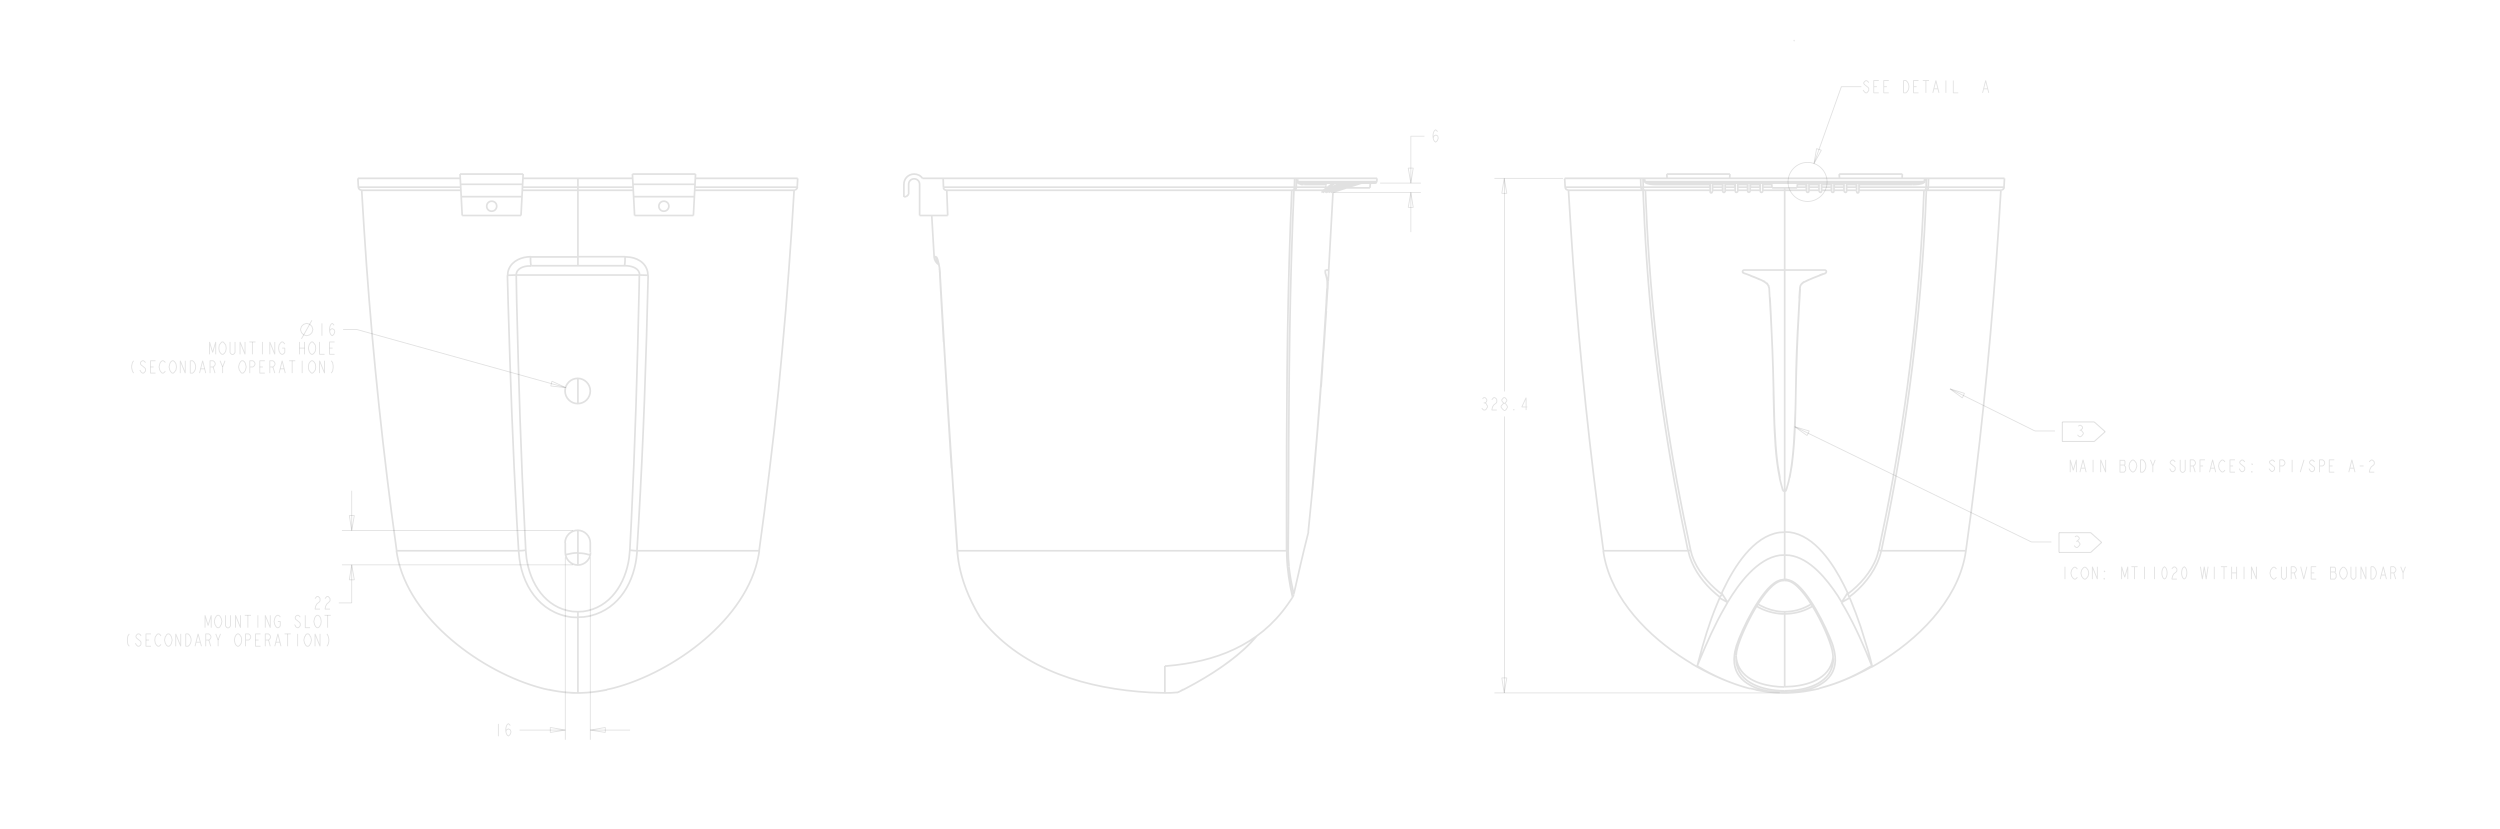 <?xml version="1.0" encoding="utf-8"?>
<!-- Generator: Adobe Illustrator 19.1.0, SVG Export Plug-In . SVG Version: 6.00 Build 0)  -->
<svg version="1.1" id="Layer_1" xmlns="http://www.w3.org/2000/svg" xmlns:xlink="http://www.w3.org/1999/xlink" x="0px" y="0px"
	 viewBox="0 0 1049.9 348" style="enable-background:new 0 0 1049.9 348;" xml:space="preserve">
<style type="text/css">
	.st0{fill:none;stroke:#000000;stroke-width:0.36;stroke-linejoin:bevel;stroke-miterlimit:10;}
	.st1{opacity:0.12;fill:none;stroke:#000000;stroke-width:0.36;stroke-linejoin:bevel;stroke-miterlimit:10;}
	.st2{opacity:0.12;fill:none;stroke:#000000;stroke-width:0.447;stroke-linejoin:bevel;stroke-miterlimit:10;}
	.st3{opacity:0.12;fill:none;stroke:#000000;stroke-width:0.72;stroke-linejoin:bevel;stroke-miterlimit:10;}
</style>
<line class="st0" x1="1148.2" y1="132.7" x2="1151.7" y2="132.7"/>
<polyline class="st1" points="753.6,17.2 753.4,17.2 753.4,16.8 753.6,17.2 "/>
<polyline class="st1" points="126.2,138.4 126.6,137.1 127.5,136.2 128.8,135.8 130.1,136.2 131,137.1 131.4,138.4 131,139.7 
	130.1,140.6 128.8,141 127.5,140.6 126.6,139.7 126.2,138.4 "/>
<line class="st1" x1="126.6" y1="142.3" x2="131" y2="134.5"/>
<polyline class="st1" points="88,148.8 88,143.6 89.3,148 90.6,143.6 90.6,148.8 "/>
<polyline class="st1" points="94.5,148 94.2,148.4 93.7,148.8 93.2,148.8 92.7,148.4 92.4,148 92.1,147.5 91.9,146.2 92.1,144.9 
	92.4,144.5 92.7,144.1 93.2,143.6 93.7,143.6 94.2,144.1 94.5,144.5 94.8,144.9 95,146.2 94.8,147.5 94.5,148 "/>
<path class="st1" d="M98.7,143.6v4.4c-0.6,1.2-1.5,1.2-2.1,0v-4.4"/>
<polyline class="st1" points="100.8,148.8 100.8,143.6 102.9,148.8 102.9,143.6 "/>
<line class="st1" x1="104.7" y1="143.6" x2="107.3" y2="143.6"/>
<line class="st1" x1="106" y1="143.6" x2="106" y2="148.8"/>
<line class="st1" x1="110.2" y1="143.6" x2="110.2" y2="148.8"/>
<polyline class="st1" points="113.3,148.8 113.3,143.6 115.4,148.8 115.4,143.6 "/>
<polyline class="st1" points="118.5,146.2 119.6,146.2 119.6,148 119.3,148.4 118.8,148.8 118.3,148.8 117.7,148.4 117.5,148 
	117.2,147.5 117,146.2 117.2,144.9 117.5,144.5 117.7,144.1 118.3,143.6 118.8,143.6 119.3,144.1 119.6,144.5 "/>
<line class="st1" x1="125.8" y1="143.6" x2="125.8" y2="148.8"/>
<line class="st1" x1="127.9" y1="143.6" x2="127.9" y2="148.8"/>
<line class="st1" x1="125.8" y1="146.2" x2="127.9" y2="146.2"/>
<polyline class="st1" points="132.1,148 131.8,148.4 131.3,148.8 130.8,148.8 130.3,148.4 130,148 129.8,147.5 129.5,146.2 
	129.8,144.9 130,144.5 130.3,144.1 130.8,143.6 131.3,143.6 131.8,144.1 132.1,144.5 132.4,144.9 132.6,146.2 132.4,147.5 
	132.1,148 "/>
<polyline class="st1" points="134.2,143.6 134.2,148.8 136.3,148.8 "/>
<polyline class="st1" points="140.5,148.8 138.4,148.8 138.4,143.6 140.5,143.6 "/>
<line class="st1" x1="138.4" y1="146.2" x2="139.7" y2="146.2"/>
<polyline class="st1" points="56.1,151.5 55.6,152.3 55.3,153.6 55.3,154.5 55.6,155.8 56.1,156.7 "/>
<polyline class="st1" points="61.1,152.3 60.8,151.9 60.3,151.5 59.8,151.5 59.2,151.9 59,152.3 59,152.8 59.2,153.2 60.8,154.5 
	61.1,154.9 61.1,155.8 60.8,156.2 60.3,156.7 59.8,156.7 59.2,156.2 59,155.8 58.7,155.4 "/>
<polyline class="st1" points="65.3,156.7 63.2,156.7 63.2,151.5 65.3,151.5 "/>
<line class="st1" x1="63.2" y1="154.1" x2="64.5" y2="154.1"/>
<polyline class="st1" points="69.4,155.8 69.2,156.2 68.6,156.7 68.1,156.7 67.6,156.2 67.3,155.8 67.1,155.4 66.8,154.1 
	67.1,152.8 67.3,152.3 67.6,151.9 68.1,151.5 68.6,151.5 69.2,151.9 69.4,152.3 "/>
<polyline class="st1" points="73.6,155.8 73.3,156.2 72.8,156.7 72.3,156.7 71.8,156.2 71.5,155.8 71.3,155.4 71,154.1 71.3,152.8 
	71.5,152.3 71.8,151.9 72.3,151.5 72.8,151.5 73.3,151.9 73.6,152.3 73.9,152.8 74.1,154.1 73.9,155.4 73.6,155.8 "/>
<polyline class="st1" points="75.7,156.7 75.7,151.5 77.8,156.7 77.8,151.5 "/>
<path class="st1" d="M79.9,151.5h1c1.7,1.2,1.7,4,0,5.2h-1V151.5"/>
<polyline class="st1" points="83.8,156.7 85.1,151.5 86.4,156.7 "/>
<line class="st1" x1="84.3" y1="154.9" x2="85.9" y2="154.9"/>
<path class="st1" d="M88.2,156.7v-5.2h1.3c1.2,0.7,1.2,1.9,0,2.6h-1.3"/>
<line class="st1" x1="89.5" y1="154.1" x2="90.3" y2="156.7"/>
<polyline class="st1" points="92.4,151.5 93.5,154.1 93.5,156.7 "/>
<line class="st1" x1="93.5" y1="154.1" x2="94.5" y2="151.5"/>
<polyline class="st1" points="102.9,155.8 102.6,156.2 102.1,156.7 101.5,156.7 101,156.2 100.8,155.8 100.5,155.4 100.2,154.1 
	100.5,152.8 100.8,152.3 101,151.9 101.5,151.5 102.1,151.5 102.6,151.9 102.9,152.3 103.1,152.8 103.4,154.1 103.1,155.4 
	102.9,155.8 "/>
<path class="st1" d="M104.9,156.7v-5.2h1.3c1.2,0.7,1.2,1.9,0,2.6h-1.3"/>
<polyline class="st1" points="111.2,156.7 109.1,156.7 109.1,151.5 111.2,151.5 "/>
<line class="st1" x1="109.1" y1="154.1" x2="110.4" y2="154.1"/>
<path class="st1" d="M113.3,156.7v-5.2h1.3c1.2,0.7,1.2,1.9,0,2.6h-1.3"/>
<line class="st1" x1="114.6" y1="154.1" x2="115.4" y2="156.7"/>
<polyline class="st1" points="117.2,156.7 118.5,151.5 119.8,156.7 "/>
<line class="st1" x1="117.7" y1="154.9" x2="119.3" y2="154.9"/>
<line class="st1" x1="121.4" y1="151.5" x2="124" y2="151.5"/>
<line class="st1" x1="122.7" y1="151.5" x2="122.7" y2="156.7"/>
<line class="st1" x1="126.9" y1="151.5" x2="126.9" y2="156.7"/>
<polyline class="st1" points="132.1,155.8 131.8,156.2 131.3,156.7 130.8,156.7 130.3,156.2 130,155.8 129.7,155.4 129.5,154.1 
	129.7,152.8 130,152.3 130.3,151.9 130.8,151.5 131.3,151.5 131.8,151.9 132.1,152.3 132.4,152.8 132.6,154.1 132.4,155.4 
	132.1,155.8 "/>
<polyline class="st1" points="134.2,156.7 134.2,151.5 136.3,156.7 136.3,151.5 "/>
<polyline class="st1" points="139.1,151.5 139.7,152.3 139.9,153.6 139.9,154.5 139.7,155.8 139.1,156.7 "/>
<line class="st1" x1="135.2" y1="135.8" x2="135.2" y2="141"/>
<path class="st1" d="M138.4,139.3l0.3-0.9l0.8-0.4l0.8,0.4l0.3,0.9l-0.3,0.9l-0.3,0.4l-0.5,0.4l-0.5-0.4c-0.8-1-0.8-3.3,0-4.4
	l0.5-0.4l0.5,0.4l0.3,0.4"/>
<polyline class="st1" points="237.6,162.8 231.3,162.1 231.8,160.1 237.6,162.8 "/>
<polyline class="st1" points="86.1,263.6 86.1,258.4 87.4,262.7 88.7,258.4 88.7,263.6 "/>
<polyline class="st1" points="92.6,262.7 92.4,263.2 91.9,263.6 91.3,263.6 90.8,263.2 90.6,262.7 90.3,262.3 90,261 90.3,259.7 
	90.6,259.2 90.8,258.8 91.3,258.4 91.9,258.4 92.4,258.8 92.6,259.2 92.9,259.7 93.2,261 92.9,262.3 92.6,262.7 "/>
<path class="st1" d="M96.8,258.4v4.4c-0.6,1.2-1.5,1.2-2.1,0v-4.4"/>
<polyline class="st1" points="98.9,263.6 98.9,258.4 101,263.6 101,258.4 "/>
<line class="st1" x1="102.8" y1="258.4" x2="105.4" y2="258.4"/>
<line class="st1" x1="104.1" y1="258.4" x2="104.1" y2="263.6"/>
<line class="st1" x1="108.3" y1="258.4" x2="108.3" y2="263.6"/>
<polyline class="st1" points="111.4,263.6 111.4,258.4 113.5,263.6 113.5,258.4 "/>
<polyline class="st1" points="116.7,261 117.7,261 117.7,262.7 117.5,263.2 116.9,263.6 116.4,263.6 115.9,263.2 115.6,262.7 
	115.4,262.3 115.1,261 115.4,259.7 115.6,259.2 115.9,258.8 116.4,258.4 116.9,258.4 117.5,258.8 117.7,259.2 "/>
<polyline class="st1" points="126.1,259.2 125.8,258.8 125.3,258.4 124.8,258.4 124.2,258.8 124,259.2 124,259.7 124.2,260.1 
	125.8,261.4 126.1,261.9 126.1,262.7 125.8,263.2 125.3,263.6 124.8,263.6 124.2,263.2 124,262.7 123.7,262.3 "/>
<polyline class="st1" points="128.2,258.4 128.2,263.6 130.2,263.6 "/>
<polyline class="st1" points="134.4,262.7 134.2,263.2 133.6,263.6 133.1,263.6 132.6,263.2 132.3,262.7 132.1,262.3 131.8,261 
	132.1,259.7 132.3,259.2 132.6,258.8 133.1,258.4 133.6,258.4 134.2,258.8 134.7,259.7 134.9,261 134.7,262.3 134.4,262.7 "/>
<line class="st1" x1="136.3" y1="258.4" x2="138.9" y2="258.4"/>
<line class="st1" x1="137.6" y1="258.4" x2="137.6" y2="263.6"/>
<polyline class="st1" points="54.3,266.2 53.7,267.1 53.5,268.4 53.5,269.3 53.7,270.6 54.3,271.4 "/>
<polyline class="st1" points="59.2,267.1 59,266.6 58.4,266.2 57.9,266.2 57.4,266.6 57.1,267.1 57.1,267.5 57.4,268 57.9,268.4 
	58.4,268.8 59,269.3 59.2,269.7 59.2,270.6 59,271 58.4,271.4 57.9,271.4 57.4,271 57.1,270.6 56.9,270.1 "/>
<polyline class="st1" points="63.4,271.4 61.3,271.4 61.3,266.2 63.4,266.2 "/>
<line class="st1" x1="61.3" y1="268.8" x2="62.6" y2="268.8"/>
<polyline class="st1" points="67.6,270.6 67.3,271 66.8,271.4 66.3,271.4 65.8,271 65.5,270.6 65.2,270.1 65,268.8 65.2,267.5 
	65.5,267.1 65.8,266.6 66.3,266.2 66.8,266.2 67.3,266.6 67.6,267.1 "/>
<polyline class="st1" points="71.8,270.6 71.5,271 71,271.4 70.5,271.4 69.9,271 69.7,270.6 69.4,270.1 69.1,268.8 69.4,267.5 
	69.7,267.1 69.9,266.6 70.5,266.2 71,266.2 71.5,266.6 71.8,267.1 72,267.5 72.3,268.8 72,270.1 71.8,270.6 "/>
<polyline class="st1" points="73.8,271.4 73.8,266.2 75.9,271.4 75.9,266.2 "/>
<path class="st1" d="M78,266.2h1c1.7,1.2,1.7,4,0,5.2h-1V266.2"/>
<polyline class="st1" points="81.9,271.4 83.2,266.2 84.6,271.4 "/>
<line class="st1" x1="82.5" y1="269.7" x2="84" y2="269.7"/>
<path class="st1" d="M86.4,271.4v-5.2h1.3c1.2,0.7,1.2,1.9,0,2.6h-1.3"/>
<line class="st1" x1="87.7" y1="268.8" x2="88.5" y2="271.4"/>
<polyline class="st1" points="90.6,266.2 91.6,268.8 91.6,271.4 "/>
<line class="st1" x1="91.6" y1="268.8" x2="92.6" y2="266.2"/>
<polyline class="st1" points="101,270.6 100.7,271 100.2,271.4 99.7,271.4 99.2,271 98.9,270.6 98.7,270.1 98.4,268.8 98.7,267.5 
	98.9,267.1 99.2,266.6 99.7,266.2 100.2,266.2 100.7,266.6 101,267.1 101.3,267.5 101.5,268.8 101.3,270.1 101,270.6 "/>
<path class="st1" d="M103.1,271.4v-5.2h1.3c1.2,0.7,1.2,1.9,0,2.6h-1.3"/>
<polyline class="st1" points="109.4,271.4 107.3,271.4 107.3,266.2 109.4,266.2 "/>
<line class="st1" x1="107.3" y1="268.8" x2="108.6" y2="268.8"/>
<path class="st1" d="M111.4,271.4v-5.2h1.3c1.2,0.7,1.2,1.9,0,2.6h-1.3"/>
<line class="st1" x1="112.8" y1="268.8" x2="113.5" y2="271.4"/>
<polyline class="st1" points="115.4,271.4 116.7,266.2 118,271.4 "/>
<line class="st1" x1="115.9" y1="269.7" x2="117.5" y2="269.7"/>
<line class="st1" x1="119.5" y1="266.2" x2="122.1" y2="266.2"/>
<line class="st1" x1="120.8" y1="266.2" x2="120.8" y2="271.4"/>
<line class="st1" x1="125" y1="266.2" x2="125" y2="271.4"/>
<polyline class="st1" points="130.2,270.6 130,271 129.5,271.4 128.9,271.4 128.4,271 128.2,270.6 127.9,270.1 127.6,268.8 
	127.9,267.5 128.2,267.1 128.4,266.6 128.9,266.2 129.5,266.2 130,266.6 130.2,267.1 130.5,267.5 130.8,268.8 130.5,270.1 
	130.2,270.6 "/>
<polyline class="st1" points="132.3,271.4 132.3,266.2 134.4,271.4 134.4,266.2 "/>
<polyline class="st1" points="137.3,266.2 137.8,267.1 138.1,268.4 138.1,269.3 137.8,270.6 137.3,271.4 "/>
<polyline class="st1" points="132.3,251.4 132.6,251 133.1,250.5 133.6,250.5 134.2,251 134.4,251.4 134.4,252.3 134.2,252.7 
	133.6,253.2 133.1,253.6 132.6,254.5 132.3,255.8 134.4,255.8 "/>
<polyline class="st1" points="136.5,251.4 136.8,251 137.3,250.5 137.8,250.5 138.3,251 138.6,251.4 138.6,252.3 138.3,252.7 
	137.8,253.2 137.3,253.6 136.8,254.5 136.5,255.8 138.6,255.8 "/>
<polyline class="st1" points="147.7,222.8 146.7,216.5 148.8,216.5 147.7,222.8 "/>
<polyline class="st1" points="147.7,237.2 148.8,243.5 146.7,243.5 147.7,237.2 "/>
<line class="st1" x1="209.3" y1="304" x2="209.3" y2="309.2"/>
<path class="st1" d="M212.4,307.4l0.3-0.9l0.8-0.4l0.8,0.4l0.3,0.9l-0.3,0.9l-0.3,0.4l-0.5,0.4l-0.5-0.4c-0.8-1-0.8-3.3,0-4.4
	l0.5-0.4l0.5,0.4l0.3,0.4"/>
<polyline class="st1" points="237.4,306.6 231.1,307.6 231.1,305.5 237.4,306.6 "/>
<polyline class="st1" points="247.9,306.6 254.2,305.5 254.2,307.6 247.9,306.6 "/>
<polyline class="st1" points="622.6,167.5 623.1,167 623.7,167 624.2,167.5 624.4,167.9 624.4,168.3 624.2,168.8 623.7,169.2 
	624.2,169.6 624.4,170.1 624.7,170.5 624.7,170.9 624.4,171.4 624.2,171.8 623.7,172.2 623.1,172.2 622.6,171.8 622.3,171.4 "/>
<line class="st1" x1="623.1" y1="169.2" x2="623.7" y2="169.2"/>
<polyline class="st1" points="626.5,167.9 626.8,167.5 627.3,167 627.8,167 628.4,167.5 628.6,167.9 628.6,168.8 628.4,169.2 
	627.3,170.1 626.8,170.9 626.5,172.2 628.6,172.2 "/>
<path class="st1" d="M631.5,172.2l-0.5-0.4l-0.3-0.4l-0.3-0.4v-0.4l0.3-0.4l0.3-0.4l0.5-0.4h0.5l0.5,0.4c0.8,1.4,0.8,0.8,0,2.2
	l-0.5,0.4H631.5"/>
<polyline class="st1" points="631.5,169.2 631,168.8 630.7,168.3 630.7,167.9 631,167.5 631.5,167 632,167 632.5,167.5 632.8,167.9 
	632.8,168.3 632.5,168.8 632,169.2 "/>
<polyline class="st1" points="635.9,172.2 635.7,172.2 635.7,171.8 635.9,172.2 "/>
<polyline class="st1" points="640.9,172.2 640.9,167 639.1,170.9 641.4,170.9 "/>
<polyline class="st1" points="631.7,74.9 632.8,81.2 630.7,81.2 631.7,74.9 "/>
<polyline class="st1" points="631.7,291 630.7,284.7 632.8,284.7 631.7,291 "/>
<path class="st1" d="M601.9,58l0.3-0.9l0.8-0.4l0.8,0.4L604,58l-0.3,0.9l-0.3,0.4l-0.5,0.4l-0.5-0.4c-0.8-1-0.8-3.3,0-4.4l0.5-0.4
	l0.5,0.4l0.3,0.4"/>
<polyline class="st1" points="592.5,76.9 591.4,70.6 593.5,70.6 592.5,76.9 "/>
<polyline class="st1" points="592.5,80.8 593.5,87.1 591.4,87.1 592.5,80.8 "/>
<path class="st1" d="M871.9,227.3h0.5 M871.4,225.5l0.5-0.4h0.5l0.5,0.4l0.3,0.4v0.4l-0.3,0.4l-0.5,0.4l0.5,0.4l0.3,0.4l0.3,0.4v0.4
	l-0.3,0.4l-0.3,0.4l-0.5,0.4h-0.5l-0.5-0.4l-0.3-0.4 M753.7,179.2l6.1,1.8l-0.9,1.9L753.7,179.2 M873.4,180.7h0.5 M872.8,179
	l0.5-0.4h0.5l0.5,0.4l0.3,0.4v0.4l-0.3,0.4l-0.5,0.4l0.5,0.4l0.3,0.4l0.3,0.4v0.4l-0.3,0.4l-0.3,0.4l-0.5,0.4h-0.5l-0.5-0.4
	l-0.3-0.4 M818.9,163.3l6.1,1.9l-0.9,1.9L818.9,163.3 M833.1,37.3h1.6 M832.6,39l1.3-5.2l1.3,5.2 M820.3,33.8V39h2.1 M817.2,33.8V39
	 M812.2,37.3h1.6 M811.7,39l1.3-5.2l1.3,5.2 M808.8,33.8V39 M807.5,33.8h2.6 M803.6,36.4h1.3 M805.7,39h-2.1v-5.2h2.1 M799.4,33.8h1
	c1.7,1.2,1.7,4,0,5.2h-1V33.8 M791.1,36.4h1.3 M793.2,39h-2.1v-5.2h2.1 M786.9,36.4h1.3 M789,39h-2.1v-5.2h2.1 M784.8,34.7l-0.3-0.4
	l-0.5-0.4h-0.5l-0.5,0.4l-0.3,0.4v0.4l0.3,0.4l0.5,0.4l0.5,0.4l0.5,0.4l0.3,0.4v0.9l-0.3,0.4L784,39h-0.5l-0.5-0.4l-0.3-0.4
	l-0.3-0.4 M761.8,68.7l1.1-6.3l2,0.7L761.8,68.7 M1009.2,240.6l1-2.6 M1008.2,238l1,2.6v2.6 M1005.3,240.6l0.8,2.6 M1004,243.2V238
	h1.3c1.2,0.7,1.2,1.9,0,2.6h-1.3 M1000.1,241.5h1.6 M999.6,243.2l1.3-5.2l1.3,5.2 M995.7,238h1c1.7,1.2,1.7,4,0,5.2h-1V238
	 M991.5,243.2V238l2.1,5.2V238 M989.4,238v4.4c-0.6,1.2-1.5,1.2-2.1,0V238 M985.2,242.4l-0.3,0.4l-0.5,0.4h-0.5l-0.5-0.4l-0.3-0.4
	l-0.3-0.4l-0.3-1.3l0.3-1.3l0.3-0.4l0.3-0.4l0.5-0.4h0.5l0.5,0.4l0.3,0.4l0.3,0.4l0.3,1.3l-0.3,1.3L985.2,242.4 M978.7,240.2h1.8
	 M978.7,238v5.2h1.8l0.3-0.4l0.3-0.4v-1.3l-0.3-0.4l-0.3-0.4l0.3-0.4v-1.3l-0.3-0.4H978.7 M970.6,240.6h1.3 M970.6,243.2V238h2.1
	 M972.7,243.2h-2.1 M966.2,238l1.3,5.2l1.3-5.2 M963.5,240.6l0.8,2.6 M962.2,243.2V238h1.3c1.2,0.7,1.2,1.9,0,2.6h-1.3 M960.2,238
	v4.4c-0.6,1.2-1.5,1.2-2.1,0V238 M956,242.4l-0.3,0.4l-0.5,0.4h-0.5l-0.5-0.4l-0.3-0.4l-0.3-0.4l-0.3-1.3l0.3-1.3l0.3-0.4l0.3-0.4
	l0.5-0.4h0.5l0.5,0.4l0.3,0.4 M945.5,243.2V238l2.1,5.2V238 M942.4,238v5.2 M937.2,240.6h2.1 M939.3,238v5.2 M937.2,238v5.2
	 M934,238v5.2 M932.7,238h2.6 M929.9,238v5.2 M924.1,238l0.8,5.2l0.8-5.2l0.8,5.2l0.8-5.2 M917.3,243.2l-0.5-0.4
	c-0.8-1-0.8-3.4,0-4.4l0.5-0.4l0.5,0.4c0.8,1,0.8,3.3,0,4.4L917.3,243.2 M912.1,238.9l0.3-0.4l0.5-0.4h0.5l0.5,0.4l0.3,0.4v0.9
	l-0.3,0.4l-0.5,0.4l-0.5,0.4l-0.5,0.9l-0.3,1.3h2.1 M909,243.2l-0.5-0.4c-0.8-1-0.8-3.3,0-4.4l0.5-0.4l0.5,0.4
	c0.8,1.1,0.8,3.3,0,4.4L909,243.2 M904.8,238v5.2 M900.6,238v5.2 M896.4,238v5.2 M895.1,238h2.6 M891,243.2V238l1.3,4.4l1.3-4.4v5.2
	 M883.9,239.8v0.4l-0.3-0.4H883.9 M883.9,243.2h-0.3v-0.4L883.9,243.2 M878.7,243.2V238l2.1,5.2V238 M876.6,242.4l-0.3,0.4l-0.5,0.4
	h-0.5l-0.5-0.4l-0.3-0.4l-0.3-0.4l-0.3-1.3l0.3-1.3l0.3-0.4l0.3-0.4l0.5-0.4h0.5l0.5,0.4l0.3,0.4l0.3,0.4l0.3,1.3l-0.3,1.3
	L876.6,242.4 M872.4,242.4l-0.3,0.4l-0.5,0.4h-0.5l-0.5-0.4l-0.3-0.4l-0.3-0.4l-0.3-1.3l0.3-1.3l0.3-0.4l0.3-0.4l0.5-0.4h0.5
	l0.5,0.4l0.3,0.4 M867.2,238v5.2 M995,194l0.3-0.4l0.5-0.4h0.5l0.5,0.4l0.3,0.4v0.9l-0.3,0.4l-0.5,0.4l-0.5,0.4l-0.5,0.9l-0.3,1.3
	h2.1 M991,195.7h1.6 M986.9,196.6h1.6 M986.4,198.3l1.3-5.2l1.3,5.2 M978.3,195.7h1.3 M980.3,198.3h-2.1v-5.2h2.1 M974.1,198.3v-5.2
	h1.3c1.2,0.7,1.2,1.9,0,2.6h-1.3 M972,194l-0.3-0.4l-0.5-0.4h-0.5l-0.5,0.4l-0.3,0.4v0.4l0.3,0.4l0.5,0.4l0.5,0.4l0.5,0.4l0.3,0.4
	v0.9l-0.3,0.4l-0.5,0.4h-0.5l-0.5-0.4l-0.5-0.9 M966,198.3l1.6-5.2 M962.6,193.1v5.2 M957.4,198.3v-5.2h1.3c1.2,0.7,1.2,1.9,0,2.6
	h-1.3 M953.4,193.5l-0.3,0.4v0.4l0.3,0.4l0.5,0.4l0.5,0.4l0.5,0.4l0.3,0.4v0.9l-0.3,0.4l-0.5,0.4H954l-0.5-0.4l-0.3-0.4l-0.3-0.4
	 M955.3,194l-0.3-0.4l-0.5-0.4H954l-0.5,0.4 M945.9,194.8v0.4l-0.3-0.4H945.9 M945.9,198.3h-0.3v-0.4L945.9,198.3 M942.7,194
	l-0.3-0.4l-0.5-0.4h-0.5l-0.5,0.4l-0.3,0.4v0.4l0.3,0.4l0.5,0.4l0.5,0.4l0.5,0.4l0.3,0.4v0.9l-0.3,0.4l-0.5,0.4h-0.5l-0.5-0.4
	l-0.5-0.9 M936.5,195.7h1.3 M938.6,198.3h-2.1v-5.2h2.1 M934.4,197.4l-0.3,0.4l-0.5,0.4h-0.5l-0.5-0.4l-0.3-0.4L932,197l-0.3-1.3
	l0.3-1.3l0.3-0.4l0.3-0.4l0.5-0.4h0.5l0.5,0.4l0.3,0.4 M928.4,196.6h1.6 M927.9,198.3l1.3-5.2l1.3,5.2 M923.9,195.7h1.3
	 M923.9,198.3v-5.2h2.1 M921.1,195.7l0.8,2.6 M919.8,198.3v-5.2h1.3c1.2,0.7,1.2,1.9,0,2.6h-1.3 M917.7,193.1v4.4
	c-0.6,1.2-1.5,1.2-2.1,0v-4.4 M913.5,194l-0.3-0.4l-0.5-0.4h-0.5l-0.5,0.4l-0.3,0.4v0.4l0.3,0.4l0.5,0.4l0.5,0.4l0.5,0.4l0.3,0.4
	v0.9l-0.3,0.4l-0.5,0.4h-0.5l-0.5-0.4l-0.5-0.9 M904.1,195.7l1-2.6 M903.1,193.1l1,2.6v2.6 M898.9,193.1h1c1.7,1.2,1.7,4,0,5.2h-1
	V193.1 M896.8,197.4l-0.3,0.4l-0.5,0.4h-0.5l-0.5-0.4l-0.3-0.4l-0.3-0.4l-0.3-1.3l0.3-1.3l0.3-0.4l0.3-0.4l0.5-0.4h0.5l0.5,0.4
	l0.3,0.4l0.3,0.4l0.3,1.3L897,197L896.8,197.4 M890.3,195.3h1.8 M890.3,193.1v5.2h1.8l0.3-0.4l0.3-0.4v-1.3l-0.3-0.4l-0.3-0.4
	l0.3-0.4v-1.3l-0.3-0.4H890.3 M882.2,198.3v-5.2l2.1,5.2v-5.2 M879,193.1v5.2 M874.1,196.6h1.6 M873.5,198.3l1.3-5.2l1.3,5.2
	 M869.4,198.3v-5.2l1.3,4.4l1.3-4.4v5.2"/>
<line class="st1" x1="631.8" y1="74.9" x2="631.8" y2="164.4"/>
<line class="st1" x1="631.8" y1="291" x2="631.8" y2="174.9"/>
<line class="st1" x1="747.4" y1="291" x2="627.6" y2="291"/>
<line class="st1" x1="761.8" y1="68.7" x2="773.3" y2="36.4"/>
<line class="st1" x1="656.4" y1="74.9" x2="627.6" y2="74.9"/>
<line class="st1" x1="773.3" y1="36.4" x2="781.7" y2="36.4"/>
<line class="st1" x1="560" y1="80.8" x2="596.7" y2="80.8"/>
<line class="st1" x1="579.6" y1="76.9" x2="596.7" y2="76.9"/>
<line class="st1" x1="592.5" y1="80.8" x2="592.5" y2="97.5"/>
<polyline class="st1" points="592.5,76.9 592.5,57.2 598.2,57.2 "/>
<line class="st2" x1="864.7" y1="232" x2="878" y2="232"/>
<line class="st1" x1="853.1" y1="227.6" x2="861.5" y2="227.6"/>
<line class="st2" x1="864.7" y1="223.7" x2="878" y2="223.7"/>
<line class="st2" x1="866.1" y1="185.4" x2="879.5" y2="185.4"/>
<line class="st1" x1="854.6" y1="181" x2="863" y2="181"/>
<line class="st2" x1="866.1" y1="177.2" x2="879.5" y2="177.2"/>
<line class="st1" x1="753.7" y1="179.2" x2="853.1" y2="227.6"/>
<line class="st1" x1="818.9" y1="163.3" x2="854.6" y2="181"/>
<line class="st2" x1="878" y1="223.7" x2="882.6" y2="227.8"/>
<line class="st2" x1="879.5" y1="177.2" x2="884.1" y2="181.3"/>
<line class="st2" x1="864.7" y1="223.7" x2="864.7" y2="232"/>
<line class="st2" x1="866.1" y1="177.2" x2="866.1" y2="185.4"/>
<line class="st2" x1="879.5" y1="185.4" x2="884.1" y2="181.3"/>
<line class="st2" x1="878" y1="232" x2="882.6" y2="227.8"/>
<line class="st1" x1="237.4" y1="306.6" x2="218.2" y2="306.6"/>
<line class="st1" x1="247.9" y1="306.6" x2="264.6" y2="306.6"/>
<line class="st1" x1="147.7" y1="237.2" x2="147.7" y2="253.2"/>
<line class="st1" x1="147.7" y1="222.8" x2="147.7" y2="206.1"/>
<line class="st1" x1="147.7" y1="253.2" x2="142.3" y2="253.2"/>
<line class="st1" x1="240.6" y1="237.2" x2="143.6" y2="237.2"/>
<line class="st1" x1="240.6" y1="222.8" x2="143.6" y2="222.8"/>
<line class="st1" x1="237.4" y1="234.1" x2="237.4" y2="310.7"/>
<line class="st1" x1="247.9" y1="234.1" x2="247.9" y2="310.7"/>
<polyline class="st1" points="237.6,162.8 149.9,138.4 144.1,138.4 "/>
<path class="st1" d="M767.3,76.4L767.3,76.4c0-4.5-3.7-8.2-8.2-8.2c-4.5,0-8.2,3.7-8.2,8.2c0,4.5,3.7,8.2,8.2,8.2
	C763.6,84.6,767.3,80.9,767.3,76.4"/>
<path class="st3" d="M238.5,290.8l-0.4,0c-2.3-0.2-4.5-0.5-6.7-1l-0.8-0.2 M265.9,78.6h-2.3c-6.2,0-12.4,0-18.6,0l-2.3,0
	 M242.7,259.3l-2.5-0.1c-13.8-1.7-21.4-13.9-22.3-26.9l-0.1-0.8 M242.7,232.2l-0.5,0c-1.3,0-2.7,0.3-4,0.6l-0.5,0.1 M247.6,233
	l-0.5-0.1c-1.3-0.4-2.6-0.6-4-0.6l-0.5,0 M242.7,237.2v-0.5c0-1.4,0-2.7,0-4.1v-0.5 M217.8,231.3l-0.7-11.5
	c-1.7-30.8-2.8-61.7-3.7-92.6l-0.3-11.6 M213.2,115.6l0.1-1.3c0.8-3.9,4.4-6,8.2-6.4l1.4-0.1 M254.8,289.7l-0.7,0.1
	c-3.4,0.7-6.8,1.1-10.2,1.2l-1.2,0 M222.8,107.9l1.3,0c5.5,0,11,0,16.6,0l2,0 M242.7,107.8l0.6,0c5.8,0,11.5,0,17.3,0l2,0
	 M262.5,107.9l0.7,0c4,0.1,8,2.2,8.8,6.4l0.1,1.3 M272.2,115.6L272.2,115.6c-0.8,34.7-2,69.5-4,104.1l-0.7,11.6 M267.6,231.3h4.9
	c13.1,0,26.3,0,39.4,0h4.9h0.2c0.5,0,1.1,0,1.6,0h0.2 M242.7,256.9l-2.3-0.1c-11.4-1.5-17.8-11.8-19.3-22.5l-0.3-3.2 M264.5,231.1
	l-0.3,3.2c-1.5,10.7-7.9,21-19.3,22.5l-2.3,0.1 M334.8,78.6h-4.3c-11.5,0-22.9,0-34.4,0l-4.3,0 M268.5,115.5l-0.1,5.8
	c-0.7,32.8-1.7,65.5-3.3,98.3l-0.6,11.6 M247.7,258.7l-2.5,0.4l-2.5,0.1 M267.6,231.3l-0.1,0.9c-0.9,11.9-7.3,23.4-19.5,26.4
	l-0.3,0.1 M220.8,231.1l-0.3-5.8c-1.7-32.7-2.7-65.5-3.5-98.3l-0.2-11.6 M267.6,231.3l-0.2,0c-0.8,0-1.7-0.1-2.5-0.2l-0.3,0
	 M272.2,115.6l-0.3,0c-1,0-2-0.1-3-0.1l-0.4,0 M262.5,109.4L262.5,109.4c0,0.7-0.1,1.4-0.2,2.1l-0.1,0.1 M262.5,107.9L262.5,107.9
	c0,0.5,0,0.9,0,1.4l0,0.2 M222.8,109.4L222.8,109.4c0,0.7,0.1,1.4,0.2,2.1l0.1,0.1 M222.8,107.9L222.8,107.9c0,0.5,0,0.9,0,1.4
	l0,0.2 M213.2,115.6l0.3,0c1,0,2-0.1,3-0.1l0.4,0 M217.8,231.3l0.2,0c0.8,0,1.7-0.1,2.5-0.2l0.3,0 M262.2,111.6l0.4,0
	c2.2,0,5.2,0.7,5.9,3l0.1,0.8 M216.8,115.5l0-0.2c0.2-2.7,3.3-3.6,5.5-3.6l0.8,0 M242.7,78.6l-2.3,0c-6.2,0-12.4,0-18.6,0h-2.3
	 M193.5,78.6l-4.3,0c-11.5,0-22.9,0-34.4,0h-4.3 M557.6,121.1l-0.1,0.9c-0.2,2.5-0.3,5.1-0.5,7.6l-0.1,0.9 M558,114l0,0.4
	c-0.1,1.2-0.1,2.4-0.2,3.5l0,0.4 M556.6,114.7l0,0.1c0.4,1,0.6,2.1,0.8,3.2l0,0.4 M556.7,113.4L556.7,113.4
	c-0.2,0.3-0.2,0.8-0.1,1.1l0,0.1 M558,113.4h-0.1c-0.4,0-0.7,0-1.1,0h-0.1 M551.1,205.9L551.1,205.9c0,0.2,0,0.3,0,0.4l0,0
	 M557.4,121.1l-0.3,4.3c-1.4,24-3.2,48-5.2,72l-0.7,8.5 M557.4,118.4l0,0.2c0,0.7,0,1.5,0,2.2l0,0.3 M551.1,206L551.1,206
	c0,0,0-0.1,0-0.1l0,0 M551.1,206L551.1,206C551.1,206,551.1,206,551.1,206L551.1,206 M555.6,149.3l0.4-5.6l0.4-5.6l0.4-5.7l0.3-5.7
	l0-0.1 M551.3,204.3l0.4-4.3c1.3-14.9,2.5-29.8,3.5-44.7l0.4-6 M551.2,204.6L551.2,204.6c0-0.1,0-0.1,0-0.1l0,0 M551.1,205.9l0-0.1
	c0-0.3,0.1-0.7,0.1-1l0-0.1 M557.4,120.7L557.4,120.7C557.4,120.6,557.4,120.6,557.4,120.7l0-0.1 M556.6,114.7L556.6,114.7
	c-0.1-0.3,0-1,0.1-1.3l0,0 M495.6,290.3l2.6-1.3c9.5-5,19.8-11.5,27.2-19.2l2.5-2.8 M495.2,290.5L495.2,290.5
	c0.1-0.1,0.2-0.1,0.3-0.2l0,0 M494.5,290.8L494.5,290.8c0.2-0.1,0.4-0.2,0.6-0.3l0.1,0 M558,80.8L558,80.8L558,80.8
	c-0.1-0.2-0.1-0.3-0.1-0.5l0,0 M556.7,80.3L556.7,80.3C556.7,80.3,556.7,80.3,556.7,80.3L556.7,80.3 M556.8,79.9L556.8,79.9
	c0,0.1,0,0.3,0,0.4l0,0 M559.4,80.8L559.4,80.8L559.4,80.8c0-0.1,0-0.1,0-0.2v0 M545,76.3l0.1,0.2c0.6,0.4,2,0.4,2.8,0.4l0.3,0
	 M555.3,80.3L555.3,80.3C555.3,80.3,555.3,80.3,555.3,80.3L555.3,80.3 M555.3,79.9L555.3,79.9c0,0.2,0,0.3,0,0.4l0,0 M547.7,77.5
	h0.9c2.4,0,4.9,0,7.3,0h0.9 M544.9,76.3l0,0.1l0.1,0.3l0.2,0.2l0.3,0.2l0.3,0.1l0.3,0.1l0.2,0.1l0.3,0.1l0.3,0l0.3,0l0.3,0
	 M544.9,75.4L544.9,75.4c0,0.3,0,0.6,0,0.9l0,0.1 M544.9,74.9L544.9,74.9c0,0.2,0,0.3,0,0.4l0,0 M544.4,78.6l0-0.4c0-1,0.1-2,0.1-3
	l0-0.4 M556.8,78.6h-1.2c-3.3,0-6.6,0-9.9,0h-1.2 M556.8,78.1l0,0.1l0,0.1l0,0.1l0,0.1l0,0.1 M556.8,77.5l0,0.1l0,0.1l0,0.1l0,0.1
	l0,0.1 M557.5,76.9L557.5,76.9c-0.3,0-0.6,0.2-0.7,0.5l0,0.1 M547.7,77.5L547.7,77.5c0-0.3,0.2-0.6,0.5-0.6l0.1,0 M544.9,76.3
	L544.9,76.3C545,76.3,545,76.3,544.9,76.3l0.1,0 M556.8,80.9L556.8,80.9L556.8,80.9c-0.1-0.2-0.1-0.3-0.1-0.5l0-0.1 M392.3,107.8
	L392.3,107.8c0.3,0,0.5,0,0.8,0l0.1,0 M394.2,110.5L394.2,110.5c0.3,1.4,0.5,2.7,0.6,4.1l0,0.5 M393.1,107.9l0.2,0.1
	c0.4,0.5,0.7,1.6,0.8,2.3l0.1,0.3 M555.4,80.9L555.4,80.9L555.4,80.9L555.4,80.9L555.4,80.9l-0.1-0.1l0,0l0-0.1l0-0.1l0-0.1l0,0
	l0-0.1l0-0.1l0-0.1 M411.6,259.2L411.6,259.2C411.6,259.2,411.6,259.2,411.6,259.2L411.6,259.2 M410.9,258L410.9,258
	c0.2,0.4,0.5,0.8,0.6,1.1l0.1,0.1 M402.1,231.8l0.2,2.2c0.9,7.4,3.5,14.6,7,21.2l1.3,2.4 M402.1,231.3L402.1,231.3
	C402.1,231.3,402,231.3,402.1,231.3L402.1,231.3 M394.8,115.6L394.8,115.6C394.8,115.6,394.8,115.6,394.8,115.6L394.8,115.6
	 M393.1,107.9l0,0.2c0.1,0.6,0.3,1.3,0.7,1.8l0.1,0.2 M545,75.4L545,75.4c0,0.3,0,0.6,0,0.8l0,0.1 M545,74.9L545,74.9
	c0,0.2,0,0.3,0,0.4l0,0 M542.8,250.8l0-0.1c-1.3-5.7-2.2-11.5-2.4-17.4l0-2 M543.6,78.6l0-0.4c0-1,0.1-2,0.1-3l0-0.4 M396.2,78.6
	l0-0.4c0-1-0.1-2-0.1-3l0-0.4 M543.6,78.6l-14.7,0c-39.3,0-78.7,0-118,0l-14.7,0 M558.8,80.7L558.8,80.7L558.8,80.7l0-0.1l0,0l0,0
	l0,0 M558.8,80.8L558.8,80.8L558.8,80.8L558.8,80.8l0-0.1l0,0 M540.3,231.3L540.3,231.3c0.2-0.1,0.4-0.1,0.6-0.2l0.1,0 M543.4,79.4
	L543.4,79.4c0.1-0.2,0.2-0.5,0.2-0.7l0-0.1 M542.7,79.9L542.7,79.9c0.3,0,0.5-0.2,0.6-0.4l0-0.1 M397.5,79.9L397.5,79.9
	c-0.6,0-1.2-0.4-1.3-1l0-0.2 M543.3,79.9l0.1,0c0.5-0.1,0.9-0.5,1-1.1l0-0.2 M402.1,231.3L402.1,231.3c0.1,0,0.2,0,0.2,0h0h0.1
	c0.1,0,0.3,0,0.4,0h0.1h0.2c0.5,0,0.9,0,1.4,0h0.2h13.6c36.2,0,72.4,0,108.6,0h13.6 M556.8,78.6l0,0.1c0,0.3-0.2,0.6-0.4,0.8
	l-0.1,0.1 M556.3,79.6L556.3,79.6c-0.3,0.2-0.6,0.2-0.8,0.3l-0.1,0 M558.2,78.8l0,0.2c-0.2,0.5-0.6,0.8-1.1,0.9l-0.2,0 M540.3,231.3
	l0-14.7c0-40.6,0.1-81,1.6-121.6l0.6-15.1 M489.2,279.7v0.9c0,2.3,0,4.6,0,7v0.9v0.3c0,0.7,0,1.4,0,2.1v0.3 M541,231.1l0.1-14.7
	c0.1-40.5,0.2-80.9,1.7-121.4l0.6-15.1 M541.3,237.7l0-0.3c-0.2-1.9-0.3-3.8-0.3-5.7v-0.7 M543.1,248.7l0-0.2
	c-0.7-3.2-1.3-6.4-1.7-9.6l-0.1-1.1 M542.8,250.8l0.1-0.1c0.2-0.3,0.3-0.7,0.4-1l0-0.1 M551.1,205.9L551.1,205.9c0,0.2,0,0.3,0,0.4
	l0,0 M551.4,202.3l0,0.4c-0.1,0.9-0.2,1.9-0.3,2.8l0,0.4 M551.7,200l0,0.2c-0.1,0.6-0.1,1.3-0.2,1.9l0,0.2 M555.9,146.8l-0.1,0.7
	c-0.1,1.9-0.3,3.8-0.4,5.8l0,0.7 M557.6,121.1l-0.1,0.9c-0.2,2.5-0.3,5.1-0.5,7.6l-0.1,0.9 M557.7,118.4l0,0.3
	c0,0.7-0.1,1.4-0.1,2.2l0,0.3 M558,114l0,0.4c-0.1,1.2-0.1,2.4-0.2,3.5l0,0.4 M558,113.4L558,113.4c0,0.2,0,0.4,0,0.5l0,0.1
	 M559.9,80.7L559.9,80.7c0,0.1,0,0.1,0,0.1l0,0 M411.6,259.3l1.3,1.6c17.1,20.8,44,28.4,69.9,29.9l6.4,0.2 M392.3,107.9l-0.1-1.7
	c-0.3-4.6-0.5-9.2-0.8-13.9l-0.1-1.7 M543.4,249.2l0.2-0.8c1.7-7.5,3.4-15.1,5.3-22.6l0.6-2.4 M489.2,279.7l0.6,0
	c20.5-1.7,38.8-8.5,51-25.9l1.8-2.6 M489.2,291l0.3,0c1.5,0,3,0,4.6-0.2l0.5,0 M755.9,121.1l0-0.2c0.1-1.2,0.6-1.7,1.5-2.4l0.3-0.2
	 M750.1,205.9l1-3.4l0.8-3.9c1.4-7.9,1.7-16.3,2-24.3l0.1-2.1l0.2-8.5c0.2-10.7,0.6-21.3,1.2-31.9l0.1-2.1l0.5-8.5 M749.5,206.3
	L749.5,206.3c0.3,0,0.5-0.2,0.6-0.4l0-0.1 M766.4,113.4h-1.7c-4.5,0-9,0-13.6,0h-1.7 M766.6,114.7L766.6,114.7
	c0.6-0.3,0.5-1.1,0-1.2l-0.2,0 M757.8,118.4L757.8,118.4c2.6-1.3,5.3-2.3,7.9-3.3l0.9-0.3 M732.3,114.7l0.9,0.3
	c2.4,0.9,4.8,1.8,7.1,2.9l0.9,0.4 M731.9,114.2l0.1,0.2l0.1,0.1l0.1,0.1l0.2,0.1 M732.5,113.4L732.5,113.4c-0.4,0-0.7,0.3-0.7,0.6
	l0,0.2 M749.5,113.4h-1.7c-4.5,0-9,0-13.6,0h-1.7 M748.8,205.9L748.8,205.9c0.1,0.3,0.3,0.4,0.5,0.4l0.1,0 M743,121.1l0.1,2.1
	l0.5,8.5c0.6,10.6,1,21.3,1.2,31.9l0,2.1l0.2,8.5c0.3,8.8,0.6,17.8,2.4,26.5l0.3,1.4l1,3.8 M741.1,118.4l0.1,0.1
	c0.9,0.6,1.5,1.2,1.7,2.3l0,0.3 M747.5,200.7l-0.1-0.7l-0.8-4.5c-0.8-5.7-1.1-11.6-1.4-17.4l-0.2-8.2l-0.2-7.8
	c-0.2-9.9-0.6-19.9-1.1-29.8l-0.3-5.7l-0.1-1.7 M748.8,205.9l-0.2-0.5c-0.4-1.4-0.8-2.7-1.1-4.1l-0.1-0.5 M741.6,118.7L741.6,118.7
	c-0.2-0.1-0.3-0.2-0.4-0.3l0,0 M741.9,118.8L741.9,118.8c-0.1-0.1-0.2-0.1-0.2-0.2l0,0 M742.3,119.2L742.3,119.2
	c-0.1-0.1-0.1-0.1-0.2-0.2l0,0 M742.6,119.7L742.6,119.7c-0.1-0.2-0.2-0.2-0.2-0.3l0,0 M742.9,120.6L742.9,120.6
	c0-0.1-0.1-0.3-0.1-0.4l0,0 M743,121.1L743,121.1c0-0.1,0-0.3,0-0.4l0,0 M756,120.7L756,120.7c0,0.1,0,0.3,0,0.4v0 M756.1,120.1
	L756.1,120.1c-0.1,0.1-0.1,0.3-0.1,0.4l0,0 M756.6,119.3L756.6,119.3c-0.1,0.1-0.2,0.2-0.2,0.3l0,0 M756.9,119L756.9,119
	c-0.1,0.1-0.1,0.1-0.2,0.2l0,0 M757.3,118.7L757.3,118.7c-0.1,0.1-0.2,0.1-0.3,0.2l0,0 M757.8,118.4L757.8,118.4
	c-0.2,0.1-0.3,0.2-0.4,0.2l0,0 M759.8,117.4l-0.2,0.1c-0.5,0.2-1.1,0.5-1.6,0.8l-0.2,0.1 M740.4,118l-0.4-0.2l-0.2-0.1l-0.2-0.1
	l-0.4-0.2 M741.1,118.4l-0.2-0.1l-0.2-0.1l-0.2-0.1l-0.2-0.1 M751.5,200.5l-0.1,0.6c-0.3,1.4-0.7,2.8-1.1,4.2l-0.2,0.5 M755.7,125.3
	l-0.1,1.5l-0.3,5.8c-0.6,9.8-1,19.7-1.1,29.5l-0.1,7.1l-0.2,7.8c-0.2,6.1-0.6,12.3-1.4,18.4l-0.8,4.6l-0.1,0.6 M788.9,231.1
	l-0.1,0.6c-1.5,6.4-6.1,12.2-11,16.3l-1.8,1.4 M808,79.9l-0.5,11.4c-2.1,42.3-7.3,84.3-15.6,125.8l-2.9,14 M759.7,80.3L759.7,80.3
	c-0.1,0.6-0.8,0.7-1,0.1l0-0.2 M779.7,79.9L779.7,79.9c0,0.1,0,0.2,0,0.2v0 M740.3,80.3L740.3,80.3c-0.1,0.6-0.8,0.7-1,0.2l0-0.2
	 M770.2,80.3L770.2,80.3c-0.1,0.7-0.9,0.6-1,0.1l0-0.2 M729.8,80.2L729.8,80.2c-0.1,0.7-0.8,0.8-1,0.3l0-0.2 M750,243.3l1.3,0.3
	l1.3,0.5c6.6,3.3,14.3,19.3,16.8,26l0.4,1.2l0.6,2.4c2.2,10.8-6.2,15.5-15.6,16.8l-3.3,0.3l-2,0 M758.6,79.9L758.6,79.9
	c0,0.1,0,0.2,0,0.4l0,0 M775.5,80.3l0,0.1c-0.1,0.6-0.9,0.5-1-0.1l0-0.2 M724.5,80.3l0,0.1c-0.2,0.5-0.8,0.6-1,0.1l0-0.2 M790,231.3
	l-0.1,0.6c-1.6,6.7-6.2,12.9-11.4,17.3l-1.9,1.5 M708.9,231.3l-2.9-14.2c-8-40.3-13.2-81-15.3-122L690,79.9 M779.7,79.8L779.7,79.8
	c0-0.2,0-0.5,0-0.7v-0.1 M786.1,279.7l-0.1-0.3c-3.2-8.1-6.8-16.2-11.1-23.8l-1.5-2.5 M781.4,263.2l0.9,2.9l0.9,2.9l0.9,2.9l0.6,2
	l0.8,2.9l0.7,2.9 M776.8,251.1l0.4,0.9l1.1,2.8l1.1,2.8l1,2.8l1,2.8 M780.7,80.4L780.7,80.4l-0.1,0.3l-0.1,0.2l0,0l-0.2,0.1l0,0
	l-0.2,0l-0.1,0l-0.1-0.1l-0.1-0.2l0-0.1l-0.1-0.2l0-0.2 M719.2,79.1L719.2,79.1c0,0.3,0,0.4,0,0.7l0,0.1 M719.2,80.2L719.2,80.2
	l-0.1,0.3l-0.1,0.2l0,0.1l-0.1,0.1l-0.2,0.1l0,0l-0.2,0l0,0l-0.1-0.1l-0.1-0.1l-0.1-0.2l0-0.2 M769.9,276.5l0,0.9
	c-0.6,9-10,12.1-17.6,12.6l-2.7,0.1 M773.4,253l0.3-0.2c0.9-0.5,1.8-1,2.7-1.5l0.3-0.2 M749.5,223.4l2.1,0.1
	c10.6,1.4,18.3,13.4,22.7,22.1l1.7,3.5 M776,249.4L776,249.4c0.2,0.4,0.4,0.8,0.5,1.2l0.1,0.1 M722.3,250.8L722.3,250.8l0.1-0.2
	l0.1-0.1l0-0.1l0.1-0.1l0.1-0.1l0.1-0.1l0.1-0.1l0.1-0.1l0.1-0.1l0.1-0.1 M673.3,231.3h0.2c0.6,0,1.3,0,1.9,0h0.2h3.3
	c8.9,0,17.7,0,26.6,0h3.3 M749.5,233.1l2,0.1c8.7,1.2,15.7,10.1,20.3,17l1.7,2.8 M773.4,253l0.1-0.2c0.7-1.1,1.4-2.2,2.1-3.3
	l0.2-0.4 M725.5,253l0.1-0.2c4.6-7.6,12.3-18.2,21.8-19.6l2-0.1 M723,249.2l0.8-1.7c4.4-9.2,12.4-22.4,23.6-23.9l2.1-0.1
	 M763.9,289.1l1.4-0.4c6.6-1.8,12.9-4.5,18.7-7.9l2.1-1.2 M725.5,253l-0.1-0.2c-0.7-1.1-1.4-2.2-2.1-3.3l-0.2-0.4 M712.8,279.7
	l0.5-2c2.1-8.1,4.5-16.1,7.7-23.8l1.2-2.8 M725.5,253l-1.3,2.3c-4,6.9-7.2,14.2-10.3,21.6l-1.1,2.7 M841.6,78.6h-3.2
	c-5.3,0-10.6,0-15.9,0h-3.2h-3.2l-3.2,0h-3.2 M725.5,253l-0.3-0.2c-0.9-0.5-1.8-1-2.7-1.5l-0.3-0.2 M749.5,257.8L749.5,257.8
	c0-0.3,0-0.6,0-0.9v-0.1 M809,79.9l-0.5,11.4c-2.1,42.3-7.3,84.3-15.5,125.8l-2.9,14.2 M722.3,250.8l-1.8-1.5
	c-4.8-4.1-9-9.6-10.9-15.6l-0.6-2.3 M712.8,279.7l0.8,0.5c6,3.6,12.4,6.4,19.1,8.4l2.3,0.6 M738.3,253.7l1,0.6
	c2.8,1.5,5.9,2.4,9,2.6l1.2,0 M749.5,256.9L749.5,256.9c3.6,0,7-0.9,10.1-2.6l1-0.6 M735,80.2L735,80.2c-0.1,0.6-0.8,0.8-1,0.2
	l0-0.2 M710,231.1l-2.9-14c-8.1-40.2-13.2-81-15.4-122L691,79.9 M722.9,249.4l-0.9-0.7c-4.9-4-9.4-9.4-11.4-15.4l-0.6-2.2
	 M808.1,76.3l0-0.1c0.1-0.4,0.1-0.7,0.2-1.1l0-0.1 M690.7,75.4L690.7,75.4c0.1,0.3,0.1,0.6,0.1,0.8l0,0.1 M690.6,74.9L690.6,74.9
	c0,0.2,0,0.3,0.1,0.4l0,0 M749.5,290.1l-0.6,0c-8.1-0.1-19.1-3-19.8-12.7l0-0.9 M690.1,79.9L690.1,79.9c-0.6-0.1-0.9-0.6-0.9-1.1
	l0-0.2 M749.5,290.8l-2,0l-3.3-0.3c-8.6-1.1-17.1-5.4-15.8-15.4l0.2-1.4l0.6-2.4c2.2-6.8,10.4-23.9,17.2-27.2l1.3-0.5l1.3-0.2
	 M690.2,79.4L690.2,79.4c-0.1-0.2-0.2-0.5-0.2-0.7l0-0.1 M690.6,79.8L690.6,79.8c-0.2-0.1-0.3-0.2-0.3-0.3l0-0.1 M690.7,79.9
	L690.7,79.9L690.7,79.9l-0.1,0 M740.3,79.9L740.3,79.9c0-0.4,0-0.8,0-1.1v-0.1 M749.5,257.8L749.5,257.8c3.7,0,7.4-0.9,10.6-2.6
	l1.1-0.6 M749.5,257.8v3c0,8,0,15.9,0,23.9v3v0.1c0,0.2,0,0.4,0,0.6v0.1 M735,79.9L735,79.9c0-0.4,0-0.8,0-1.1v-0.1 M739.2,78.6
	l0,0.1c0,0.4,0,0.7,0,1.1l0,0 M729.8,79.9L729.8,79.9c0-0.4,0-0.8,0-1.1l0-0.1 M733.9,78.6l0,0.1c0,0.4,0,0.7,0,1.1l0,0 M724.5,79.7
	L724.5,79.7c0-0.1,0-0.1,0-0.2v0 M728.7,78.6l0,0.1c0,0.4,0,0.7,0,1.1l0,0 M718.2,79.6L718.2,79.6c0,0.1,0,0.1,0,0.2l0,0
	 M723.4,78.6v0.1c0,0.4,0,0.8,0,1.1l0,0 M758.6,78.6l0,0.1c0,0.4,0,0.8,0,1.1v0 M763.9,78.6l0,0.1c0,0.4,0,0.7,0,1.1l0,0
	 M740.3,80.3L740.3,80.3c0-0.1,0-0.3,0-0.4v0 M739.2,79.9L739.2,79.9c0,0.1,0,0.3,0,0.4v0 M759.7,79.9L759.7,79.9c0-0.4,0-0.8,0-1.1
	v-0.1 M769.1,78.6v0.1c0,0.4,0,0.8,0,1.1v0 M765,79.6l0-0.1c0-0.2,0-0.5,0-0.8l0-0.1 M765,79.9L765,79.9l0-0.2 M774.4,78.6l0,0.1
	c0,0.3,0,0.6,0,0.9v0.1 M774.4,79.7L774.4,79.7c0,0,0,0.1,0,0.1v0l0,0 M770.2,79.9L770.2,79.9c0-0.4,0-0.8,0-1.1l0-0.1 M737.8,254.6
	l1,0.6c2.9,1.5,6.2,2.4,9.5,2.6l1.2,0 M808.7,79.4L808.7,79.4c0.1-0.2,0.2-0.5,0.2-0.7v-0.1 M808.2,79.9L808.2,79.9
	c0.2,0,0.4-0.2,0.5-0.4l0-0.1 M775.5,79.9L775.5,79.9c0-0.4,0-0.8,0-1.1v-0.1 M808.9,79.9L808.9,79.9c0.6-0.1,0.9-0.6,0.9-1.1l0-0.2
	 M735,80.2L735,80.2c0-0.1,0-0.3,0-0.3l0,0 M734,79.9L734,79.9c0,0.1,0,0.3,0,0.4v0 M729.8,80.2L729.8,80.2c0-0.1,0-0.2,0-0.3v0
	 M728.7,79.9L728.7,79.9c0,0.1,0,0.3,0,0.4v0 M723.4,79.9L723.4,79.9c0,0.2,0,0.3,0,0.4v0 M775.5,80.3L775.5,80.3c0-0.2,0-0.3,0-0.4
	v0 M770.2,80.3L770.2,80.3c0-0.1,0-0.3,0-0.4v0 M769.2,79.9L769.2,79.9c0,0.1,0,0.2,0,0.3l0,0 M765,80.3L765,80.3c0-0.1,0-0.3,0-0.4
	v0 M763.9,79.9L763.9,79.9c0,0.1,0,0.3,0,0.3l0,0 M765,80.3L765,80.3c-0.1,0.7-0.8,0.6-1,0.1l0-0.2 M759.7,80.3L759.7,80.3
	c0-0.2,0-0.3,0-0.4l0,0 M805.9,76.8l0.5,0c0.5-0.1,1-0.1,1.5-0.3l0.2-0.2 M803.5,76.9l0.2,0c0.7,0,1.4,0,2.1-0.1l0.1,0 M690.9,76.3
	l0.1,0.2c1.1,0.4,2.9,0.4,4,0.4l0.5,0 M808.2,76.3L808.2,76.3c0,0-0.1,0-0.1,0l0,0 M803.2,77.5L803.2,77.5l0-0.2l0-0.1l0,0l0-0.1
	l0-0.1l0-0.1l0-0.1l0.1,0l0.1,0 M758.5,76.9L758.5,76.9c0,0.2,0,0.4,0,0.6v0.1 M763.8,76.9L763.8,76.9L763.8,76.9v0.3l0,0.1v0.1
	l0,0.1v0.1 M759.8,77.5L759.8,77.5c0-0.2,0-0.4,0-0.6v0 M769.1,76.9L769.1,76.9L769.1,76.9v0.2l0,0v0.1l0,0.1v0.1l0,0.1v0.1l0,0.1
	 M765.1,77.5L765.1,77.5c0-0.2,0-0.4,0-0.6l0,0 M774.4,76.9L774.4,76.9c0,0.2,0,0.4,0,0.6v0.1 M770.3,77.5L770.3,77.5
	c0-0.2,0-0.4,0-0.6v0 M779.6,76.9L779.6,76.9L779.6,76.9V77l0,0.1v0.1l0,0.1v0.2l0,0.1 M775.6,77.5L775.6,77.5c0-0.2,0-0.4,0-0.6
	l0,0 M780.8,77.5L780.8,77.5c0-0.2,0-0.4,0-0.6l0,0 M740.4,77.5L740.4,77.5c0-0.2,0-0.4,0-0.6v0 M735.1,77.5L735.1,77.5
	c0-0.2,0-0.4,0-0.6l0,0 M739.1,76.9L739.1,76.9c0,0.2,0,0.4,0,0.6v0.1 M729.8,77.5L729.8,77.5c0-0.2,0-0.4,0-0.6l0,0 M723.4,78.6
	H723c-1.1,0-2.2,0-3.3,0h-0.4 M723.4,77.9l0,0.1c0,0.2,0,0.4,0,0.5l0,0.1 M723.4,77.5l0,0.1v0.1l0,0.1 M719.3,77.5h0.4
	c1.1,0,2.2,0,3.3,0h0.4 M719.2,78.6l0-0.1c0-0.3,0-0.6,0-0.9v-0.1 M695.8,77.5h2.2c5.9,0,11.9,0,17.8,0h2.2 M690.7,76.3l0.2,0.3
	c0.9,0.8,3.3,0.9,4.4,0.9l0.5,0 M690.6,75.4L690.6,75.4c0.1,0.3,0.1,0.6,0.1,0.9l0,0.1 M690.5,74.9L690.5,74.9c0,0.2,0,0.3,0.1,0.4
	l0,0 M718.2,78.6h-2.8c-7.5,0-15,0-22.5,0h-2.8 M718.1,77.5l0,0.1c0,0.3,0,0.6,0,0.9v0.1 M728.7,78.6h-0.4c-1.1,0-2.2,0-3.3,0h-0.4
	 M728.6,77.5l0,0.1c0,0.3,0,0.6,0,0.9l0,0.1 M724.6,77.5h0.4c1.1,0,2.2,0,3.2,0h0.4 M724.5,78.6l0-0.1c0-0.3,0-0.6,0-0.9l0-0.1
	 M733.9,78.6l-0.4,0c-1.1,0-2.2,0-3.3,0l-0.4,0 M733.9,77.5l0,0.1c0,0.3,0,0.6,0,0.9l0,0.1 M729.8,77.5h0.4c1.1,0,2.1,0,3.2,0h0.4
	 M729.8,78.6l0-0.1c0-0.3,0-0.6,0-0.9l0-0.1 M739.2,78.6h-0.4c-1.1,0-2.2,0-3.3,0l-0.4,0 M739.1,77.5l0,0.1c0,0.3,0,0.6,0,0.9v0.1
	 M735.1,77.5l0.4,0c1.1,0,2.1,0,3.2,0h0.4 M735.1,78.6l0-0.1c0-0.3,0-0.6,0-0.9l0-0.1 M744.2,78.6h-0.4c-1,0-2.1,0-3.1,0h-0.4
	 M740.4,77.5h0.4c1,0,2,0,3,0l0.4,0 M740.3,78.6l0-0.1c0-0.3,0-0.6,0-0.9l0-0.1 M808.9,78.6H806c-7.5,0-15,0-22.5,0h-2.8
	 M808.2,76.3l0-0.1c0.1-0.4,0.1-0.7,0.2-1.1l0-0.1 M803.2,77.5l0.3,0c1.2,0,3.7-0.1,4.6-0.9l0.2-0.3 M780.8,77.5h2.2
	c6,0,11.9,0,17.9,0h2.2 M780.8,78.6v-0.1c0-0.3,0-0.6,0-0.9l0-0.1 M775.6,77.5h0.4c1.1,0,2.2,0,3.3,0h0.4 M775.5,78.6l0-0.1
	c0-0.3,0-0.6,0-0.9l0-0.1 M779.7,78.6h-0.4c-1.1,0-2.2,0-3.3,0h-0.4 M779.6,77.5v0.1c0,0.3,0,0.6,0,0.9l0,0.1 M770.3,77.5h0.4
	c1.1,0,2.2,0,3.2,0h0.4 M770.3,78.6v-0.1c0-0.3,0-0.6,0-0.9l0-0.1 M774.4,78.6H774c-1.1,0-2.2,0-3.3,0h-0.4 M774.4,77.5l0,0.1
	c0,0.3,0,0.6,0,0.9v0.1 M765.1,77.5h0.4c1.1,0,2.1,0,3.2,0h0.4 M765,78.6v-0.1c0-0.3,0-0.6,0-0.9l0-0.1 M769.1,78.6l-0.4,0
	c-1.1,0-2.2,0-3.3,0l-0.4,0 M769.1,77.5v0.1c0,0.3,0,0.6,0,0.9l0,0.1 M759.8,77.5h0.4c1.1,0,2.1,0,3.2,0l0.4,0 M759.7,78.6l0-0.1
	c0-0.3,0-0.6,0-0.9l0-0.1 M763.9,78.6l-0.4,0c-1.1,0-2.2,0-3.3,0h-0.4 M763.8,77.5l0,0.1c0,0.3,0,0.6,0,0.9v0.1 M754.8,77.5l0.4,0
	c0.7,0,1.5,0,2.2,0h0.4h0.7 M758.6,78.6h-0.4c-1,0-2.1,0-3.1,0h-0.4 M758.5,77.5l0,0.1c0,0.3,0,0.6,0,0.9v0.1 M733.8,76.9
	L733.8,76.9c0,0.2,0,0.4,0,0.6v0.1 M724.6,77.5L724.6,77.5c0-0.2,0-0.4,0-0.6l0,0 M728.6,76.9L728.6,76.9c0,0.2,0,0.4,0,0.6v0.1
	 M718.1,76.9L718.1,76.9c0,0.2,0,0.4,0,0.6v0.1 M809.9,74.9l0,0.4c0,1-0.1,2-0.1,3l0,0.4 M695.8,77.5L695.8,77.5
	c0-0.2-0.1-0.5-0.2-0.6l-0.1,0 M719.3,77.5L719.3,77.5c0-0.2,0-0.4,0-0.6v0 M723.4,76.9L723.4,76.9c0,0.2,0,0.4,0,0.6v0.1
	 M690.7,76.3L690.7,76.3c0,0,0.1,0,0.1,0l0,0 M689.1,78.6l0-0.4c0-1-0.1-2-0.1-3l0-0.4 M689.1,78.6h-3.2c-8.5,0-17,0-25.5,0h-3.2
	 M749.5,288.4l0.4,0c7.3-0.1,17.1-2.3,19.5-10.3l0.3-1.4 M729.2,276.7l0.3,1.4c2.1,7.4,10.6,9.8,17.4,10.3l2.5,0.1 M208.6,86.6
	L208.6,86.6c0-1.2-0.9-2.1-2.1-2.1s-2.1,0.9-2.1,2.1c0,1.2,0.9,2.1,2.1,2.1S208.6,87.7,208.6,86.6 M280.9,86.6L280.9,86.6
	c0-1.2-0.9-2.1-2.1-2.1c-1.2,0-2.1,0.9-2.1,2.1c0,1.2,0.9,2.1,2.1,2.1C280,88.7,280.9,87.7,280.9,86.6 M237.4,232L237.4,232
	c0,2.9,2.4,5.3,5.3,5.3c2.9,0,5.3-2.4,5.3-5.3 M247.9,228L247.9,228c0-2.9-2.4-5.3-5.3-5.3c-2.9,0-5.3,2.4-5.3,5.3 M247.9,164.2
	L247.9,164.2c0-2.9-2.4-5.3-5.3-5.3c-2.9,0-5.3,2.4-5.3,5.3c0,2.9,2.4,5.3,5.3,5.3C245.6,169.5,247.9,167.1,247.9,164.2 M237.7,233
	l-0.2,0.1 M247.8,233l-0.2-0.1 M239.3,290.9l1.2,0.1l0.4,0l1.8,0 M239.3,290.9l-0.8-0.1 M398,90.5l-0.4-10.7 M394.8,115.6
	L394.8,115.6c2.2,38.6,4.6,77.2,7.3,115.7 M555.4,154l-0.6,8.6 M557,130.6l-0.5,7.2l-0.6,9 M558,113.4l1.8-32.6 M386.2,77.4
	L386.2,77.4c0-1.3-1-2.3-2.3-2.3s-2.3,1-2.3,2.3 M392.3,107.9L392.3,107.9c0.1,1.3,0.8,2.5,1.9,3.2 M387.4,74.9L387.4,74.9
	c-0.8-1.2-2.1-1.8-3.5-1.8c-2.4,0-4.3,1.9-4.3,4.3 M556.7,115l-0.1-0.3 M556.9,115.5l-0.2-0.5 M557.4,118.7l0,0.3 M557.1,116.5
	l0.1,0.3 M557.1,116.5l-0.1-0.2 M557.2,117l0-0.2 M557.2,117.1l0,0.2 M557,116.2l0-0.1 M557.2,117l0,0.1 M557,115.9l0.1,0.2
	 M556.9,115.8l-0.1-0.2 M557.4,118.6L557.4,118.6 M557,115.9L557,115.9 M557.4,118.4l-0.1-1 M557.4,119.2l0-0.2 M557.4,119.2v0.1
	 M557.4,118.6l0-0.2 M557.4,120.6l0-0.5l0-0.1l0-0.2l0-0.1l0-0.4 M394.8,115.6l0-0.6 M557.4,120.7l0,0.4 M543.6,78.6h0.8
	 M494.5,290.8L494.5,290.8c0.1,0,0.3-0.1,0.4-0.2 M411.3,258.8L411.3,258.8c0.1,0.2,0.2,0.3,0.3,0.5 M542.8,250.8l-0.2,0.4
	 M543.3,249.4l0.1-0.3 M402.1,231.8l0-0.5 M410.9,258l-0.2-0.3 M543.1,248.7l0.2,0.8 M551.1,206.3l-1.7,17.1 M554.7,162.6l-0.5,7.1
	l-0.7,8.3l-0.6,7l-0.7,8l-0.6,6.9l-0.5,5.9 M780.7,79.5L780.7,79.5 M719.2,79.1l0-0.5 M724.5,78.6l0,0.9 M808.9,78.6h1 M788.9,231.1
	l1.1,0.2 M690.1,78.6l-0.1-3.7 M749.7,206.3L749.7,206.3c0.1,0,0.2-0.1,0.3-0.2 M766.6,114.7L766.6,114.7c0.3-0.1,0.4-0.3,0.4-0.6
	c0-0.4-0.3-0.7-0.7-0.7 M748.8,205.9L748.8,205.9c0,0.1,0.1,0.1,0.1,0.2 M756.1,120.1l0.1-0.2 M756.3,119.7L756.3,119.7
	c0,0.1-0.1,0.2-0.1,0.3 M756.6,119.3l0.1-0.1 M756,120.6L756,120.6 M756.9,119l0.1-0.1 M749.5,243.3L749.5,243.3c-0.2,0-0.4,0-0.5,0
	 M757.3,118.7L757.3,118.7 M775.9,249.2l0.1,0.3 M769.7,276.7L769.7,276.7c0.1-0.4,0.1-0.8,0.1-1.2 M776.6,250.8l0.2,0.4
	 M763.8,115.8l-1.3,0.5c-0.9,0.3-1.7,0.7-2.6,1.1l-0.1,0.1 M765.9,115l0.8-0.3 M764.3,115.5l1.4-0.5 M763.8,115.8l0.3-0.1
	 M724.5,80.3L724.5,80.3C724.5,80.2,724.5,80.2,724.5,80.3 M719.2,80.2L719.2,80.2c0,0,0-0.1,0-0.1 M779.7,78.6l0,0.5 M690.1,78.6
	h-1 M710,231.1l-1.1,0.2 M808.9,78.6l0.1-3.7 M748.9,206L748.9,206c0.1,0.2,0.3,0.3,0.5,0.3c0.1,0,0.1,0,0.2,0 M732.5,113.4
	L732.5,113.4c-0.4,0-0.7,0.3-0.7,0.7c0,0.3,0.2,0.5,0.4,0.6 M750,206L750,206c0-0.1,0.1-0.1,0.1-0.2 M742.8,120.1l-0.1-0.1
	 M742.8,120L742.8,120c0-0.1-0.1-0.2-0.1-0.3 M742.4,119.3l-0.1-0.1 M742.9,120.6L742.9,120.6 M741.9,118.8l0.1,0.1 M750,243.3
	L750,243.3c-0.2,0-0.4,0-0.6,0 M722.9,249.4l0.1-0.3 M729.1,275.5l0.1,0.9l0,0.2 M722.3,250.8l-0.2,0.4 M735.1,115.8l1.3,0.5
	c0.9,0.3,1.7,0.7,2.6,1.1l0.1,0.1 M733.1,115l-0.8-0.3 M734.6,115.5l-1.4-0.5 M734.8,115.6l0.4,0.1 M219.7,73.1h-26.5 M292.1,73.1
	h-26.5 M292,74.9h43 M219.6,74.9h46.1 M150.3,74.9h43 M219.5,77.4h-26.1 M291.9,77.4h-26.1 M193.6,79.9h-41.8 M266,79.9h-46.6
	 M333.5,79.9h-41.8 M219.2,82.6h-25.5 M291.6,82.6h-25.5 M266.5,90.5h24.7 M194.1,90.5h24.7 M333.5,79.9l0.4,0 M325.1,181.1l1.8-17
	l1.6-17l1.5-17l1.3-17l1.2-17l1-16.3 M318.8,231.3L321,215l2.1-17l2-17 M334.8,78.6l0.2-3.7 M262.2,111.6h-39 M268.5,115.5h-51.7
	 M291.2,90.5l0.9-17.4 M266.5,90.5l-0.9-17.4 M247.9,228v3.9 M242.7,291v-34.1 M242.7,74.9v36.6 M242.7,158.9v10.5 M242.7,232.2
	v-9.4 M237.4,232V228 M218.8,90.5l0.9-17.4 M194.1,90.5l-0.9-17.4 M217.8,231.3h-51.3 M333.9,79.8l0.2-0.1c0.4-0.2,0.7-0.6,0.8-1.1
	l0,0 M166.5,231.3l0.3,1.9c4.8,26.8,35.7,49.2,60.7,55.8l0.8,0.2 M150.3,74.9l0.2,3.7 M151.9,79.9l1,16.3
	c2.5,39.7,6.4,79.4,11.5,118.9l2.2,16.3 M150.5,78.6L150.5,78.6c0.1,0.7,0.5,1.1,1.1,1.2l0.2,0 M230.6,289.7l-2.4-0.5 M257.1,289.1
	l-2.3,0.5 M257.1,289.1l0.8-0.2c25-6.6,55.9-28.9,60.7-55.8l0.3-1.9 M230.6,289.7l1.6,0.3l1.9,0.3l1.9,0.3l1.9,0.2 M237.9,290.8
	l1.9,0.1l1.8,0.1l1.1,0 M242.7,291l1.2,0c3.1-0.1,6.3-0.4,9.4-1l1.6-0.3 M494.8,290.7l1.2-0.6 M495.9,290.1l1.1-0.6 M497.1,289.6
	l0.7-0.4c10.4-5.4,22.3-13,29.9-22l0.2-0.3 M556.7,115L556.7,115 M387.4,74.9h190.9 M578.2,76.3H545 M577.5,76.9h-29.3 M575.3,78.9
	h-9.8 M555.4,79.9H397.5 M557.3,117.4L557.3,117.4 M556.9,115.6L556.9,115.6 M379.6,82.6h1 M398,90.5h-11.8 M577.5,76.9l0.1,0
	c0.3,0,0.5-0.3,0.5-0.5l0-0.1 M578.2,76.3l0.1-1.4 M575.5,76.9l-0.2,2 M551.2,204.4l0-0.1 M551.1,206.3l0-0.3 M557,126.6l0.3-5.5
	 M556.7,113.4h1.4 M560.6,76.9l-5.1,4 M555.3,80.4l4.5-3.5 M563.4,76.9l-6.5,4 M562.4,76.9l-5.7,3.4 M566.2,76.9l-8.2,3.9 M565,76.9
	l-7.1,3.4 M393.9,109.7L393.9,109.7c0.3,0.8,0.4,1.7,0.6,2.5l0.1,0.4 M571.8,76.9l-12.3,3.9 M570.1,76.9l-6.4,2 M569,76.9l-10.1,3.9
	 M567.6,76.9l-7.3,2.8 M394.5,113l0.1,0.5 M394.5,112.6l0.1,0.5 M394.7,115.4l1.6,28.3 M396.4,143.8L398,171 M398,171l1.6,25.6
	 M394.7,114.9l0,0.8 M399.7,196.6l2.3,34.7 M394.7,114.4l0,0.5 M402,231.3l0.1,1.2c0.8,8.2,3.6,16.1,7.5,23.3l0.4,0.7 M394.6,113.9
	l0,0.5 M394.6,113.5l0.1,0.5 M386.2,90.5V77.4 M410,256.5l0.6,1.1 M410,256.5l1.3,2.3 M410.6,257.5l0.7,1.3 M381.6,81.6v-4.3
	 M379.6,77.4v5.3 M380.6,82.6l1-1 M785.9,280.2l2.6-1.5c16.5-9.8,33.2-25.9,36.8-45.5l0.3-1.9 M772.4,73.1h26.5 M700,73.1h26.5
	 M657.1,74.9h184.7 M808.1,76.3H690.9 M803.5,76.9H695.5 M754.7,78.9h-10.5 M718.2,79.9h-59.6 M723.4,79.9h-4.2 M728.7,79.9h-4.2
	 M734,79.9h-4.2 M739.2,79.9H735 M758.6,79.9h-18.3 M763.9,79.9h-4.2 M769.2,79.9H765 M774.4,79.9h-4.2 M779.7,79.9h-4.2
	 M840.3,79.9h-59.6 M840.3,79.9l0.4,0 M825.6,231.3l2.2-16.3c5.1-39.5,8.9-79.2,11.5-118.9l1-16.3 M841.6,78.6l0.2-3.7 M732.5,113.4
	h33.9 M734.8,115.6l-0.2-0.1 M733.1,115L733.1,115 M798.8,74.9l0.1-1.8 M780.7,76.9v3.5 M779.7,79.1v-2.2 M779.7,80.1v-0.3
	 M775.5,80.3v-3.4 M774.4,80.2v-3.3 M772.5,74.9l-0.1-1.8 M770.2,80.3v-3.4 M769.2,80.2v-3.3 M765,80.3v-3.4 M763.9,80.2v-3.3
	 M769.8,275.4l0,1 M755.9,121.1l-0.3,4.2 M759.7,80.3v-3.4 M758.7,80.3v-3.4 M744,76.9l0.2,2 M754.9,76.9l-0.2,2 M749.5,78.9v164.9
	 M749.5,291v-0.9 M740.3,76.9v3.4 M743.2,125l-0.2-3.9 M729.5,272.8l0.2-0.9c1.6-6.2,11.7-27.8,19.1-28.1l0.6,0 M729.1,275.4
	l0.1-0.9l0.1-0.9l0.2-0.9 M729.1,276.5l0-1 M739.2,76.9v3.4 M735,76.9v3.3 M734,76.9v3.4 M729.8,76.9v3.3 M726.4,74.9l0.1-1.8
	 M728.7,76.9v3.4 M724.5,76.9v3.3 M723.5,76.9v3.4 M719.2,79.8v0.3 M719.2,76.9v2.2 M718.2,80.4v-3.5 M765.9,115L765.9,115
	 M764.3,115.5l-0.2,0.1 M700.1,74.9l-0.1-1.8 M825.6,231.3l-35.6,0 M840.7,79.8l0.2-0.1c0.4-0.2,0.7-0.6,0.8-1.1v0 M749.5,243.8
	l0.5,0c7.6,0,19.2,24.5,19.7,30.8l0.1,0.9 M673.3,231.3l0.3,1.9c3.4,18.7,18.8,34.1,34.3,43.9l2.6,1.6 M657.1,74.9l0.2,3.7
	 M658.7,79.9l1,16.3c2.5,39.7,6.4,79.4,11.5,118.9l2.2,16.3 M657.3,78.6L657.3,78.6c0.1,0.7,0.5,1.1,1.1,1.2l0.2,0 M710.4,278.7
	l2.6,1.5c6.7,3.7,13.8,6.8,21.2,8.8l0.8,0.2 M735,289.1l2.3,0.5 M761.6,289.7l2.4-0.5 M763.9,289.1l0.8-0.2
	c6.5-1.7,12.7-4.3,18.6-7.4l2.6-1.4 M737.3,289.7l1.6,0.3c3.1,0.6,6.2,0.9,9.4,1l1.2,0 M749.5,291l1.1,0c3.2-0.1,6.3-0.4,9.4-1
	l1.6-0.3"/>
</svg>
